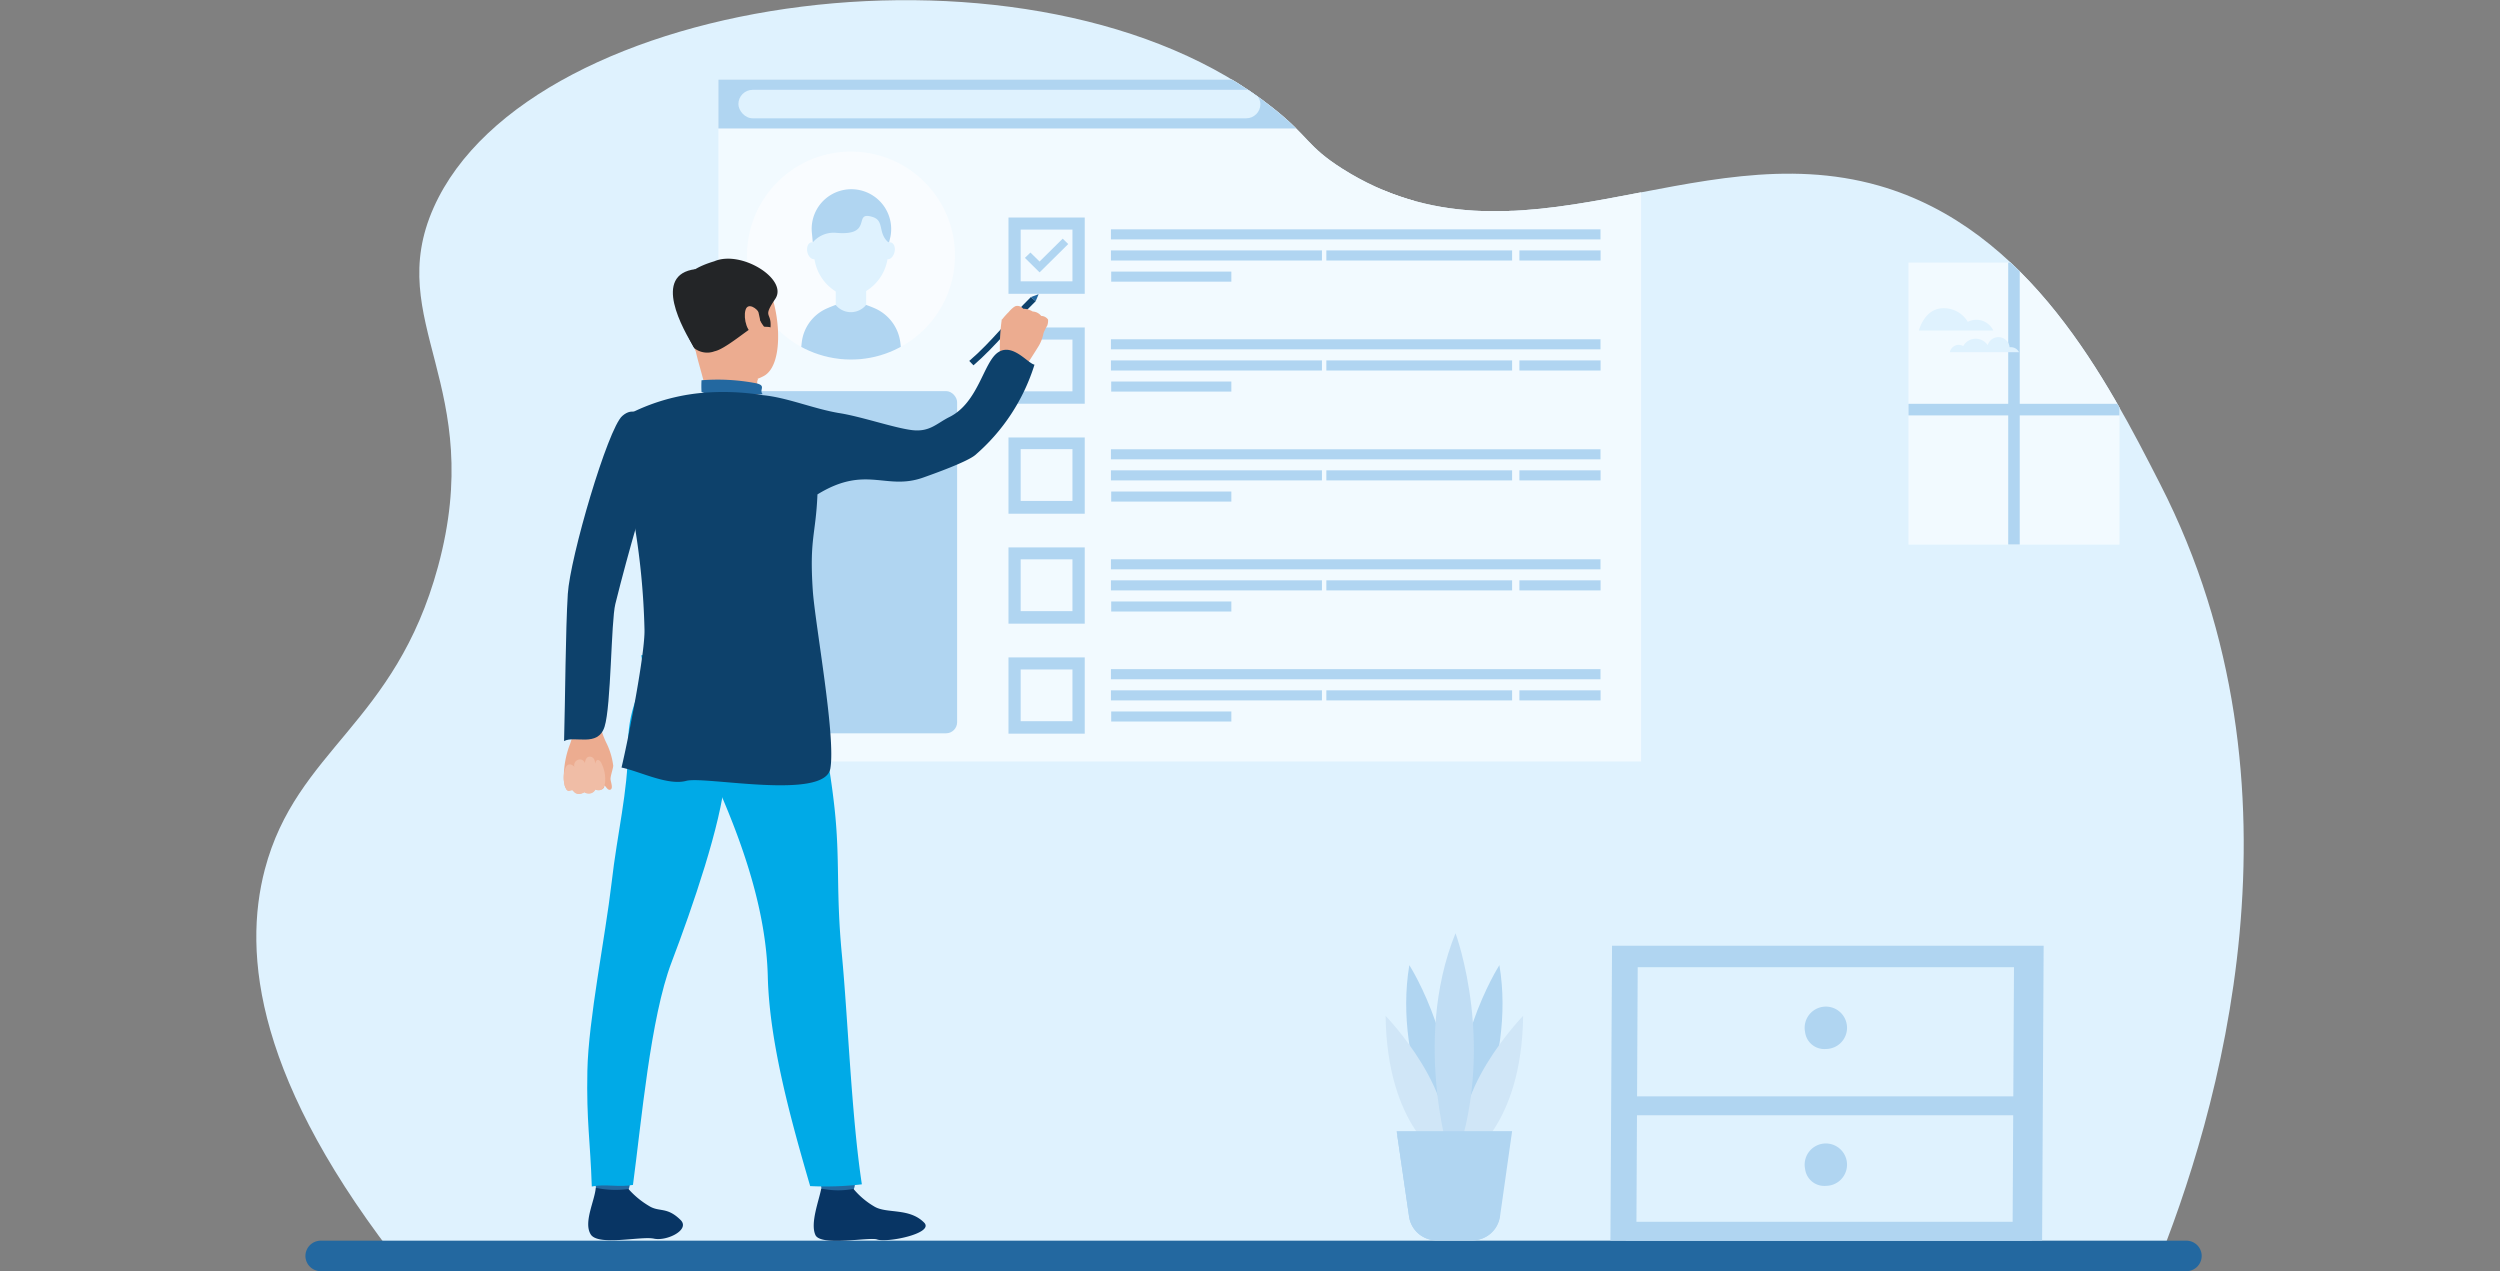 <svg id="Layer_1" data-name="Layer 1" xmlns="http://www.w3.org/2000/svg" xmlns:xlink="http://www.w3.org/1999/xlink" viewBox="0 0 295 150"><rect x="0" y="0" width="295" height="150" fill="#808080" stroke="none"/><defs><style>.cls-1,.cls-3,.cls-8{fill:#dff2fe;}.cls-1{clip-rule:evenodd;}.cls-2{fill:#f9fcff;}.cls-3,.cls-9{fill-rule:evenodd;}.cls-4{clip-path:url(#clip-path);}.cls-5{fill:#f2faff;}.cls-6{fill:#b0d5f1;}.cls-7{clip-path:url(#clip-path-2);}.cls-13,.cls-9{fill:#2368a0;}.cls-10{fill:#ecac90;}.cls-11{fill:#f0bda6;}.cls-12{fill:#0d416b;}.cls-14{fill:#083564;}.cls-15{fill:#00aae7;}.cls-16{fill:#232527;}.cls-17{fill:#d0e6f7;}.cls-18{fill:#c0ddf4;}</style><clipPath id="clip-path"><path class="cls-1" d="M254.26,150c7.47-18.28,19-57,.65-92.86C248.67,44.93,239.49,27,221.72,21.91c-21.9-6.26-42.66,11.07-63.32-2-4.23-2.69-3.89-3.76-8.17-7.15-27.65-22-87.67-13.85-99.06,11.74-6,13.48,6.33,21,.51,42.38C46.62,85.47,35,88.41,31.25,102.59c-2.6,9.94-1.17,25,16.63,47.41Z"/></clipPath><clipPath id="clip-path-2"><circle class="cls-2" cx="100.41" cy="30.15" r="12.27" transform="translate(54.47 124.39) rotate(-80.72)"/></clipPath></defs><path class="cls-3" d="M254.26,150c7.47-18.28,19-57,.65-92.86C248.67,44.93,239.49,27,221.72,21.91c-21.9-6.26-42.66,11.07-63.32-2-4.23-2.69-3.89-3.76-8.17-7.15-27.65-22-87.67-13.85-99.06,11.74-6,13.48,6.33,21,.51,42.38C46.62,85.47,35,88.41,31.25,102.59c-2.6,9.94-1.17,25,16.63,47.41Z"/><g class="cls-4"><path class="cls-5" d="M180.38,24.32a9.13,9.13,0,0,0,.46-2.22l-1.53-.74q0-.37,0-.75l0-.26,1.44-.91a9.75,9.75,0,0,0-.7-2.16l-1.71.12a6.74,6.74,0,0,0-.55-.84l.79-1.51a9.77,9.77,0,0,0-1.69-1.52l-1.41,1a8.6,8.6,0,0,0-.91-.46l-.06-1.7a9.72,9.72,0,0,0-2.23-.47l-.74,1.54-.75,0-.26,0L169.56,12a9.28,9.28,0,0,0-2.16.71l.13,1.7a8.32,8.32,0,0,0-.85.56l-1.51-.8a9.73,9.73,0,0,0-1.51,1.7l1,1.41a7.56,7.56,0,0,0-.45.9l-1.71.07a9.13,9.13,0,0,0-.46,2.22l1.53.75q0,.36,0,.75l0,.26-1.44.91a9.67,9.67,0,0,0,.7,2.15l1.71-.12a6.86,6.86,0,0,0,.55.85l-.79,1.51A9.32,9.32,0,0,0,166,29.05l1.41-1a7,7,0,0,0,.91.46l.06,1.7a9.22,9.22,0,0,0,2.23.47l.74-1.54a6.27,6.27,0,0,0,.75,0,1.15,1.15,0,0,0,.26,0l.91,1.45a9.28,9.28,0,0,0,2.16-.71l-.13-1.7a8.24,8.24,0,0,0,.85-.55l1.51.79a9.32,9.32,0,0,0,1.51-1.69l-.95-1.42a9.51,9.51,0,0,0,.46-.9Zm-9,2.14a5.17,5.17,0,1,1,5.16-5.17A5.18,5.18,0,0,1,171.42,26.46Z"/><path class="cls-5" d="M184.33,32a3.51,3.51,0,0,0,.16-.73l-.51-.24a1,1,0,0,0,0-.24v-.09l.47-.3a3.38,3.38,0,0,0-.23-.7l-.56,0a1.67,1.67,0,0,0-.18-.28l.26-.49a3.64,3.64,0,0,0-.55-.49l-.47.31a1.59,1.59,0,0,0-.29-.15l0-.56a3.5,3.5,0,0,0-.73-.15l-.24.5h-.33l-.3-.47a3.38,3.38,0,0,0-.7.23l0,.56a1.67,1.67,0,0,0-.28.18l-.49-.26a2.84,2.84,0,0,0-.49.55l.31.46a2.1,2.1,0,0,0-.15.3l-.56,0a3,3,0,0,0-.15.73l.5.24c0,.08,0,.16,0,.24a.28.28,0,0,1,0,.09l-.47.3a3.38,3.38,0,0,0,.23.7l.56,0a1.67,1.67,0,0,0,.18.28l-.26.49a3.21,3.21,0,0,0,.55.49l.46-.31a2.1,2.1,0,0,0,.3.15l0,.56a3.41,3.41,0,0,0,.72.15l.25-.5h.33l.29.47a3.28,3.28,0,0,0,.71-.23l0-.56a1.59,1.59,0,0,0,.27-.18l.5.26a3.21,3.21,0,0,0,.49-.55l-.31-.46.15-.3Zm-2.92.7A1.69,1.69,0,1,1,183.09,31,1.69,1.69,0,0,1,181.41,32.72Z"/><rect class="cls-5" x="84.77" y="9.39" width="108.88" height="80.46"/><rect class="cls-6" x="131.09" y="27.06" width="57.77" height="1.19"/><rect class="cls-6" x="131.09" y="29.55" width="24.9" height="1.19"/><rect class="cls-6" x="156.51" y="29.55" width="21.92" height="1.19"/><rect class="cls-6" x="179.29" y="29.55" width="9.58" height="1.19"/><rect class="cls-6" x="131.12" y="32.05" width="14.18" height="1.19"/><polygon class="cls-6" points="126.05 28.8 125.4 28.16 122.67 30.86 121.59 29.8 120.94 30.43 122.67 32.14 123.32 31.5 123.32 31.5 126.05 28.8"/><path class="cls-6" d="M126.55,27.09V33.2h-6.11V27.09h6.11M128,25.67h-9v9h9v-9Z"/><rect class="cls-6" x="131.09" y="40.03" width="57.77" height="1.19"/><rect class="cls-6" x="131.09" y="42.53" width="24.9" height="1.19"/><rect class="cls-6" x="156.51" y="42.53" width="21.92" height="1.19"/><rect class="cls-6" x="179.29" y="42.53" width="9.58" height="1.19"/><rect class="cls-6" x="131.12" y="45.02" width="14.18" height="1.19"/><path class="cls-6" d="M126.55,40.07v6.11h-6.11V40.07h6.11M128,38.64h-9v9h9v-9Z"/><rect class="cls-6" x="131.09" y="65.99" width="57.77" height="1.19"/><rect class="cls-6" x="131.09" y="68.48" width="24.9" height="1.19"/><rect class="cls-6" x="156.51" y="68.48" width="21.92" height="1.19"/><rect class="cls-6" x="179.29" y="68.48" width="9.58" height="1.19"/><rect class="cls-6" x="131.12" y="70.97" width="14.18" height="1.19"/><path class="cls-6" d="M126.55,66v6.11h-6.11V66h6.11M128,64.59h-9v9h9v-9Z"/><rect class="cls-6" x="131.09" y="53.01" width="57.77" height="1.19"/><rect class="cls-6" x="131.09" y="55.5" width="24.9" height="1.19"/><rect class="cls-6" x="156.51" y="55.5" width="21.92" height="1.19"/><rect class="cls-6" x="179.29" y="55.5" width="9.58" height="1.19"/><rect class="cls-6" x="131.12" y="58" width="14.18" height="1.19"/><path class="cls-6" d="M126.55,53v6.11h-6.11V53h6.11M128,51.62h-9v9h9v-9Z"/><rect class="cls-6" x="131.09" y="78.96" width="57.77" height="1.19"/><rect class="cls-6" x="131.09" y="81.46" width="24.9" height="1.19"/><rect class="cls-6" x="156.51" y="81.46" width="21.92" height="1.19"/><rect class="cls-6" x="179.29" y="81.46" width="9.58" height="1.19"/><rect class="cls-6" x="131.12" y="83.95" width="14.18" height="1.19"/><path class="cls-6" d="M126.55,79V85.1h-6.11V79h6.11M128,77.57h-9v9h9v-9Z"/><circle class="cls-2" cx="100.41" cy="30.15" r="12.27" transform="translate(54.47 124.39) rotate(-80.72)"/><g class="cls-7"><rect class="cls-8" x="98.62" y="34.32" width="3.59" height="5.32"/><path class="cls-8" d="M100.41,23.06c-1.74,0-4.49,1-4.49,5.63A9.93,9.93,0,0,0,96.19,31a5.43,5.43,0,0,0,3.55,3.92h0a2.14,2.14,0,0,0,1.15,0l.18-.05A5.44,5.44,0,0,0,104.64,31a9.93,9.93,0,0,0,.27-2.26C104.91,24.05,102.15,23.06,100.41,23.06Z"/><path class="cls-8" d="M105.11,28.6c.37.08.57.58.45,1.12s-.49.93-.85.86-.57-.58-.45-1.13S104.75,28.53,105.11,28.6Z"/><path class="cls-8" d="M95.71,28.6c-.36.08-.56.58-.45,1.12s.5.93.86.86.56-.58.45-1.13S96.07,28.53,95.71,28.6Z"/><path class="cls-6" d="M103.2,36.37c-.56-.24-1-.39-1-.39a2.31,2.31,0,0,1-3.59,0s-.43.15-1,.4a5,5,0,0,0-3,4c-.17,1.46-.23,2.87-.23,2.87h12.09s-.06-1.38-.23-2.82A5.09,5.09,0,0,0,103.2,36.37Z"/><path class="cls-6" d="M95.91,28.6a3.22,3.22,0,0,1,2.71-1.13c4.55.43,1.93-2.6,4.31-1.88,1.45.43.64,1.79,1.81,2.93l.17.08.16-.66a4.7,4.7,0,0,0-6.93-5h0a4.67,4.67,0,0,0-2.34,4.51Z"/></g><rect class="cls-6" x="84.77" y="9.39" width="108.88" height="5.77"/><rect class="cls-8" x="87.13" y="10.6" width="61.6" height="3.36" rx="1.68"/><circle class="cls-8" cx="178.77" cy="12.28" r="1.41"/><circle class="cls-8" cx="183.64" cy="12.28" r="1.41"/><circle class="cls-8" cx="188.51" cy="12.28" r="1.41"/><rect class="cls-6" x="87.89" y="46.15" width="25.05" height="40.38" rx="1.31"/><rect class="cls-5" x="225.2" y="30.99" width="24.9" height="33.28"/><rect class="cls-6" x="225.2" y="47.65" width="24.89" height="1.37"/><rect class="cls-6" x="236.97" y="30.99" width="1.36" height="33.26"/><path class="cls-8" d="M235.16,39h-8.73s.64-2.63,2.9-2.63a3.28,3.28,0,0,1,2.87,1.61,2.21,2.21,0,0,1,3,1"/><path class="cls-8" d="M231.13,40.69a1.08,1.08,0,0,1,.53.15,1.68,1.68,0,0,1,1.47-.87,1.71,1.71,0,0,1,1.42.76,1.32,1.32,0,0,1,2.58.24l.17,0a1.07,1.07,0,0,1,.95.59h-8.17A1.09,1.09,0,0,1,231.13,40.69Z"/></g><path class="cls-9" d="M258,150H37.84a1.81,1.81,0,0,1-1.8-1.8h0a1.81,1.81,0,0,1,1.8-1.8H258a1.81,1.81,0,0,1,1.8,1.8h0A1.81,1.81,0,0,1,258,150Z"/><polygon class="cls-6" points="240.97 146.38 190.03 146.38 190.22 111.6 241.15 111.6 240.97 146.38"/><polygon class="cls-8" points="237.49 144.34 193.1 144.34 193.25 114.13 237.65 114.13 237.49 144.34"/><rect class="cls-6" x="191.85" y="129.37" width="47.9" height="2.23"/><path class="cls-6" d="M213,121.78a2.5,2.5,0,1,1,2.46,2A2.28,2.28,0,0,1,213,121.78Z"/><rect class="cls-6" x="191.85" y="144.17" width="47.9" height="2.23"/><path class="cls-6" d="M213,137.93a2.5,2.5,0,1,1,2.46,2A2.28,2.28,0,0,1,213,137.93Z"/><path class="cls-10" d="M70.51,84.9A3.72,3.72,0,0,1,71,86.24a8.79,8.79,0,0,0,.62,1.56,8.5,8.5,0,0,1,.74,2.54c0,.36-.37,1.29-.31,1.67s.3,1,0,1.16-.54-.34-.73-.51a.47.47,0,0,1-.24.46.92.92,0,0,1-.85,0,.85.85,0,0,1-.44.42,1.08,1.08,0,0,1-.85-.1,1,1,0,0,1-.64.21.88.88,0,0,1-.71-.42c-.28-.08-.61.22-.81-.2s-.11-.13-.25-1a11,11,0,0,1,.74-4.25A3.87,3.87,0,0,0,67,84.42C68.19,84.57,69.36,84.75,70.51,84.9Z"/><path class="cls-11" d="M71.39,92.42a4.21,4.21,0,0,0-.52-2.54c-.45-.48-.56,0-.65.25,0-.37-.12-.78-.56-.84s-.63.41-.63.79a.61.61,0,0,0-.77-.44.69.69,0,0,0-.48.86c-.31-.37-.75-.43-1,0a3.15,3.15,0,0,0,0,2.55c.28.57.52.11.84.24.32.53.84.47,1.35.21a.89.89,0,0,0,1.29-.32C70.89,93.43,71.24,93.08,71.39,92.42Z"/><path class="cls-12" d="M77.38,54.32c-1.27,4.25-3.14,10.38-4.77,16.95-.51,2.06-.49,12-1.27,14.48s-3.56,1-4.78,1.7c.14-5,.17-13,.44-17.36s4.72-19.48,6.42-21c1.27-1.13,2.38-.26,3.1,1C77.54,51.86,78.65,50.08,77.38,54.32Z"/><path class="cls-12" d="M114.87,43.11l-.5-.52c2.65-2.26,4.79-5.11,7.28-7.54l.56.49C119.69,38,117.53,40.81,114.87,43.11Z"/><path class="cls-10" d="M123.67,37.71a1.71,1.71,0,0,1-.09.7,7,7,0,0,0-.35.67,2.55,2.55,0,0,0-.1.25,4.76,4.76,0,0,1-.52,1.42c-.39.65-1.15,1.82-1.61,2.55-.52-.24-1-.71-1.52-.94A13.67,13.67,0,0,0,118,42a24.09,24.09,0,0,1,.19-4.17c0-.13,0-.11.07-.15a8.52,8.52,0,0,1,.77-.86c.11-.15.65-.72.92-.72a.89.89,0,0,1,.79.33,2.22,2.22,0,0,1,1.12.33,1.33,1.33,0,0,1,1,.52A1,1,0,0,1,123.67,37.71Z"/><path class="cls-13" d="M74.48,137.92c-.36.77.11,2-.46,2.64s-2.83-.09-3.65-.11c-.16-.95-.23-1.86-.36-2.8A14.91,14.91,0,0,1,74.48,137.92Z"/><path class="cls-14" d="M74.16,140.3a10,10,0,0,0,2.42,2c1.22.77,2.1.05,3.73,1.66,1.17,1.16-1.64,2.53-3.15,2.2s-6.59.91-7.46-.51.48-3.95.6-5.49A11.15,11.15,0,0,0,74.16,140.3Z"/><path class="cls-13" d="M101.08,137.92c-.38.78.07,2-.49,2.63s-2.81-.09-3.63-.11c-.14-.95-.22-1.86-.34-2.8A15.52,15.52,0,0,1,101.08,137.92Z"/><path class="cls-14" d="M100.71,140.29a9.27,9.27,0,0,0,2.46,2.08c1.46.88,4.11.12,5.87,1.89,1.27,1.27-4.34,2.41-5.54,2-.85-.33-6.65.85-7.28-.53s.4-4,.69-5.48A9.74,9.74,0,0,0,100.71,140.29Z"/><path class="cls-15" d="M77.47,77.42c-2.06,4.12-3.4,6.16-3.38,11s-1.27,10-1.92,15.74c-.74,6.36-2.74,16.17-2.86,22.18s.35,8.29.52,13.67c1.65-.34,3.17.13,4.86-.19,1-7.45,2.06-19.72,4.55-26.26S85.1,97.19,85.55,91.8,79.15,81.81,77.47,77.42Z"/><path class="cls-15" d="M95.63,78.48c1,5.89,2.19,10.82,2.85,16.92s.15,9.79.86,17.22,1.13,19.06,2.36,27.13a36.5,36.5,0,0,1-6.1.21c-2.22-7.63-4.81-16.87-5-24.72s-3-15.77-6-22.58S77,86.09,75.67,77.32C79.52,77,93.29,75.61,95.63,78.48Z"/><path class="cls-10" d="M83.39,31.32c2.75-1,5-.54,6.77,1.77s2.67,10-.13,11.33a5.65,5.65,0,0,1-7.13-1.65,14.15,14.15,0,0,1-2.35-7.38C80.48,33.11,81.9,32.44,83.39,31.32Z"/><path class="cls-10" d="M89.45,44.73c-.35.65.29,1.19,0,1.87s-5,.65-6,.64C83.21,45,82.47,43.3,82,41S88.66,44,89.45,44.73Z"/><path class="cls-16" d="M81.92,41.08a2.46,2.46,0,0,0,2.4.37c1.16-.23,3.58-2.29,4.46-2.8s.57-.21.92-.8a6.28,6.28,0,0,0,.45.69c.25.05.58,0,.77.1.15-1.89-1-1.06.56-3.37s-4-5.8-7.19-4.44c-1.73.52-4.05,1.5-4.12,3.71A13,13,0,0,0,81.92,41.08Z"/><path class="cls-13" d="M90,46.51c-.49-.51.51-1-.8-1.29a24.25,24.25,0,0,0-6.42-.35,12.47,12.47,0,0,0,0,1.37C84.8,47.2,87.8,46.64,90,46.51Z"/><path class="cls-10" d="M89.5,36.85c-.09-.35-1.24-1.26-1.53-.27s.22,2.94,1.16,2.79S89.71,37.72,89.5,36.85Z"/><path class="cls-12" d="M99,48.74c-3-.5-6.15-1.85-9-2.11a29.27,29.27,0,0,0-7.37-.25,23.65,23.65,0,0,0-9.24,2.92c-.28.17-.36,6.11-.79,6.84.63,3.12,1.53,1.31,2.14,5a87.38,87.38,0,0,1,1.31,13.14c.08,2.68-1.83,12.59-2.71,16.29,2.21.47,5.47,2.16,7.64,1.57s16.34,2.33,17-1.45-1.79-17-2.07-21c-.41-6.16.35-6.52.55-11.35,5.74-3.53,8.08-.4,12.51-2,1.19-.42,5.13-1.83,6.1-2.64a23.14,23.14,0,0,0,7-10.67c-.79-.14-2.58-2.6-4.3-1.45s-2.31,5.93-5.74,7.63c-1.53.76-2.34,1.83-4.52,1.53S101.58,49.14,99,48.74Z"/><path class="cls-16" d="M82.06,31.76c-5.14.64-1.5,7.08-.11,9.32C82,38,82,34.87,82.06,31.76Z"/><path class="cls-13" d="M122.21,35.54c.12-.28.23-.56.35-.83l-.91.34Z"/><path class="cls-6" d="M171.15,137.23s-6.86-11.32-4.85-23.34C166.3,113.89,173.1,124.41,171.15,137.23Z"/><path class="cls-6" d="M172.08,137.23s6.86-11.32,4.85-23.34C176.93,113.89,170.13,124.41,172.08,137.23Z"/><path class="cls-17" d="M170.24,136.7s-6.57-3.68-6.74-16.83C163.5,119.87,172.73,129.4,170.24,136.7Z"/><path class="cls-17" d="M173,136.7s6.57-3.68,6.73-16.83C179.72,119.87,170.5,129.4,173,136.7Z"/><path class="cls-18" d="M171.42,137.88s-5-14.6.33-27.76C171.75,110.12,176.84,123.78,171.42,137.88Z"/><path class="cls-6" d="M173.71,146.36h-4.19a3.28,3.28,0,0,1-3.25-2.8l-1.47-10.09h13.63L177,143.56A3.28,3.28,0,0,1,173.71,146.36Z"/><path class="cls-6" d="M164.86,133.85l1.41,9.71a3.28,3.28,0,0,0,3.25,2.8h4.19a3.28,3.28,0,0,0,3.25-2.8L177,143a14.29,14.29,0,0,1-4-1C169.08,140.45,166.87,137.32,164.86,133.85Z"/></svg>